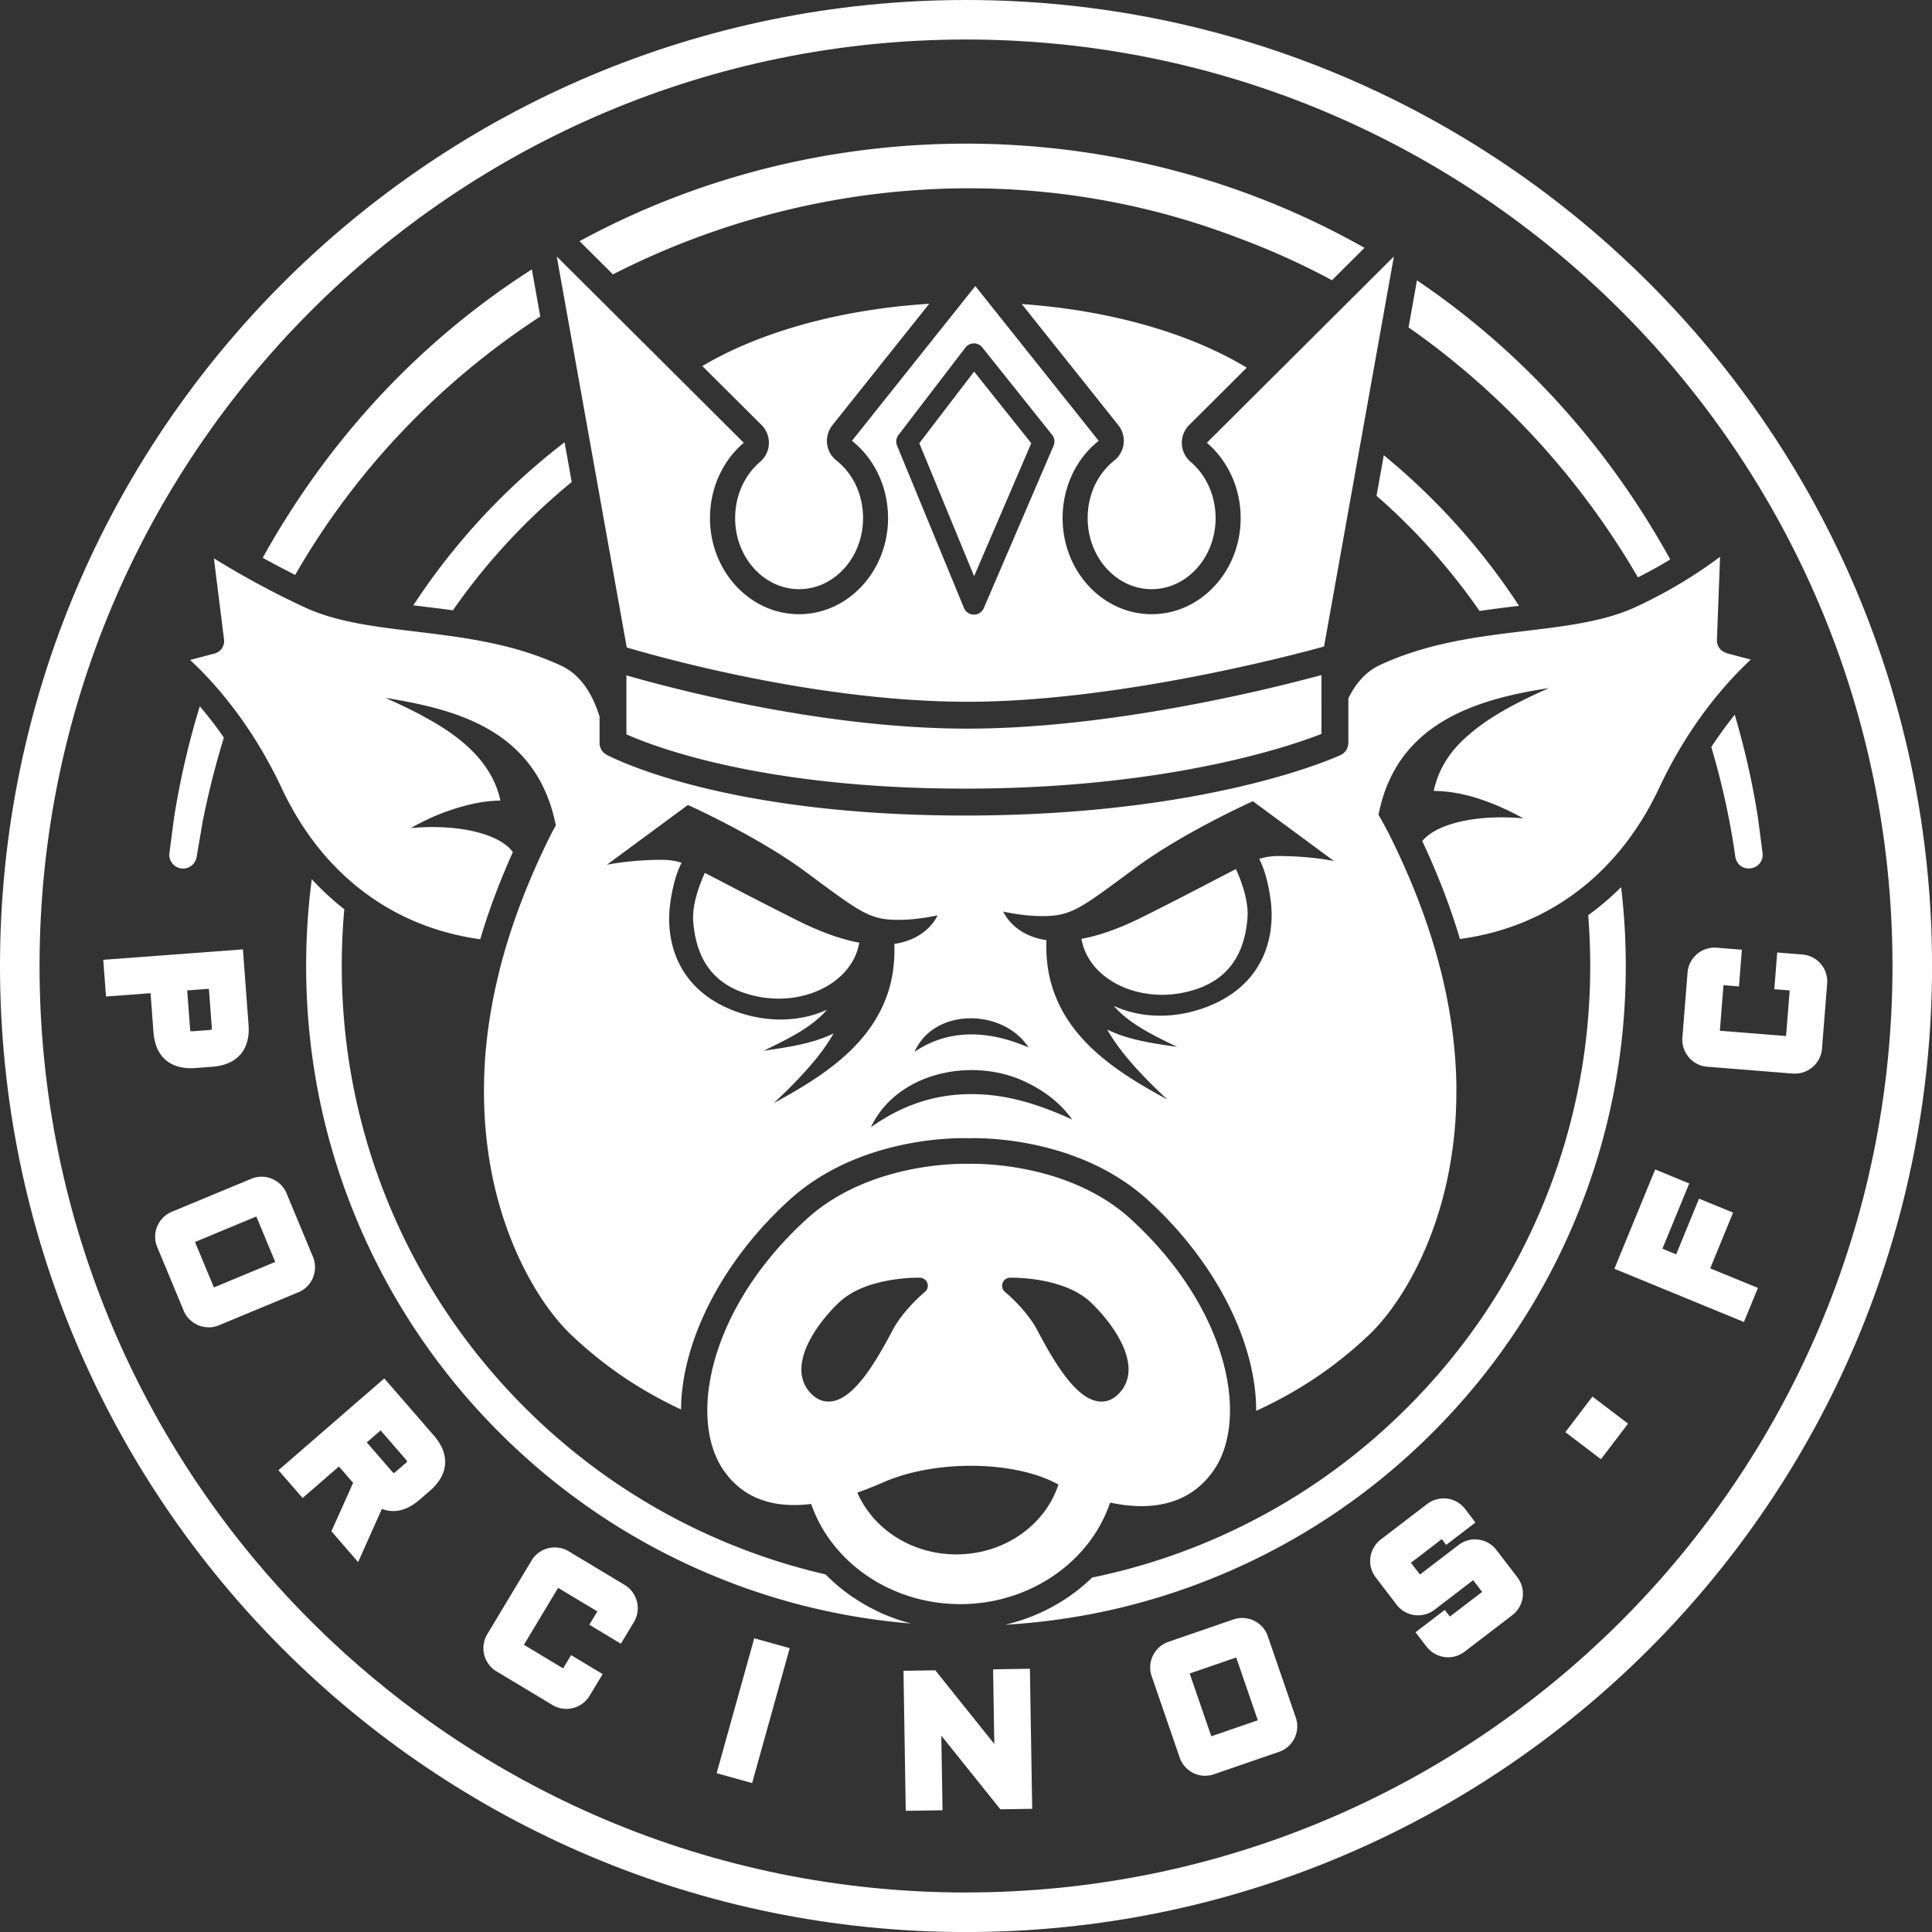 <svg xmlns="http://www.w3.org/2000/svg" width="700" height="700" fill="none"><rect width="100%" height="100%" fill="#333333" stroke="none"/><g fill="#fff" clip-path="url(#a)"><path d="M350.008 0C156.706 0 0 156.706 0 350.008c0 193.301 156.706 350.007 350.008 350.007 193.301 0 350.007-156.706 350.007-350.007C700.015 156.706 543.309 0 350.008 0Zm0 685.685c-185.396 0-335.678-150.297-335.678-335.677 0-185.381 150.282-335.693 335.678-335.693s335.677 150.297 335.677 335.677c0 185.381-150.297 335.678-335.677 335.678v.015Z"/><path d="m41.206 351.02 43.518-3.25 1.784 23.823c.53 7.044-2.751 10.823-9.81 11.352l-6.198.469c-7.059.529-10.853-2.736-11.382-9.78l-1.315-17.61-16.144 1.209-.468-6.228.015.015Zm22.84 4.55 1.285 17.278c.12 1.662.574 2.826 1.36 3.506.786.681 2.01.953 3.658.832l5.578-.423c1.663-.121 2.827-.575 3.507-1.361.68-.786.952-2.01.831-3.658l-1.285-17.277-14.934 1.118v-.015Z"/><path d="M69.094 387.026c-3.718 0-6.741-.997-9.039-2.962-2.63-2.253-4.127-5.669-4.459-10.158l-1.043-14.058-16.144 1.209-.997-13.302 50.607-3.779 2.041 27.36c.665 8.964-4.096 14.481-13.075 15.161l-6.198.469c-.574.045-1.133.06-1.677.06h-.016Zm-.045-13.407c.181.03.514.06 1.043.015l5.578-.424c.529-.045.861-.121 1.028-.181.03-.181.06-.499.015-1.043l-1.028-13.725-7.86.589 1.028 13.726c.045.529.12.861.181 1.027l.015.016ZM77.968 476.86a6.125 6.125 0 0 1-2.419.483 6.196 6.196 0 0 1-2.358-.468 6.24 6.24 0 0 1-1.995-1.33 5.941 5.941 0 0 1-1.376-2.041l-9.568-23.021a6.118 6.118 0 0 1-.484-2.419c0-.831.166-1.617.469-2.358a6.224 6.224 0 0 1 1.33-1.995 5.937 5.937 0 0 1 2.04-1.376l28.781-11.957a6.178 6.178 0 0 1 2.419-.483c.831 0 1.602.166 2.343.483a6.684 6.684 0 0 1 1.995 1.331 5.975 5.975 0 0 1 1.391 2.04l9.568 23.022c.332.786.484 1.602.468 2.433a6.829 6.829 0 0 1-.468 2.359 6.204 6.204 0 0 1-1.315 1.995 5.942 5.942 0 0 1-2.041 1.375l-28.78 11.957v-.03Zm16.823-40.738-28.78 11.957 9.568 23.022 28.781-11.957-9.569-23.022Z"/><path d="M75.61 480.896h-.091a9.43 9.43 0 0 1-3.674-.741 9.997 9.997 0 0 1-3.129-2.071 9.623 9.623 0 0 1-2.176-3.22l-9.569-23.021a9.519 9.519 0 0 1-.755-3.809 9.49 9.49 0 0 1 .74-3.673 9.822 9.822 0 0 1 2.071-3.129 9.616 9.616 0 0 1 3.22-2.177l28.78-11.957a9.805 9.805 0 0 1 3.825-.755 9.59 9.59 0 0 1 3.688.755 10.319 10.319 0 0 1 3.069 2.026 9.505 9.505 0 0 1 2.222 3.25l9.568 23.021c.514 1.24.756 2.54.741 3.87a10.479 10.479 0 0 1-.726 3.613 9.457 9.457 0 0 1-2.071 3.159 9.615 9.615 0 0 1-3.219 2.176L79.343 480.17a9.617 9.617 0 0 1-3.719.756l-.015-.03Zm-4.959-30.897L77.5 466.46l22.22-9.236-6.847-16.461-22.22 9.236ZM149.677 540.709c-4.595 3.991-8.918 4.308-12.969.937l-7.951 17.777-4.535-5.215 7.86-17.55-8.963-10.324-13.166 11.428-4.097-4.717 32.968-28.599 15.66 18.048c4.625 5.336 4.263 10.325-1.073 14.965l-3.749 3.25h.015Zm-21.827-18.456 11.352 13.075c1.088 1.254 2.146 1.92 3.174 1.995 1.028.076 2.177-.438 3.431-1.527l3.296-2.856c1.254-1.089 1.919-2.147 1.995-3.175.076-1.028-.438-2.176-1.527-3.431l-11.352-13.075-10.369 8.994Z"/><path d="m129.739 565.953-9.659-11.141 7.86-17.549-5.139-5.926-13.166 11.428-8.737-10.082 38.334-33.255 17.988 20.724c5.895 6.787 5.366 14.072-1.436 19.968l-3.749 3.25c-5.472 4.746-10.218 4.67-13.665 3.325l-8.601 19.242-.03.016Zm3.144-43.353 9.024 10.4c.348.408.605.62.756.726.167-.076.439-.257.847-.605l3.295-2.857c.408-.348.62-.605.726-.756-.076-.166-.257-.438-.605-.846l-9.024-10.4-5.004 4.338h-.015ZM195.644 567.238a6.221 6.221 0 0 1 1.663-1.829 6.271 6.271 0 0 1 2.162-1.013 6.692 6.692 0 0 1 2.403-.121 5.888 5.888 0 0 1 2.328.816l20.301 12.199c.725.438 1.33.997 1.814 1.677a6.498 6.498 0 0 1 1.012 2.177c.197.771.242 1.572.136 2.388a6.338 6.338 0 0 1-.831 2.328l-2.902 4.822-5.351-3.219 2.902-4.822-20.301-12.199-16.053 26.71 20.301 12.198 2.887-4.807 5.351 3.22-2.887 4.807a6.22 6.22 0 0 1-1.663 1.829 5.97 5.97 0 0 1-2.177 1.013 6.24 6.24 0 0 1-4.731-.711l-20.3-12.198a6.221 6.221 0 0 1-1.829-1.663 5.96 5.96 0 0 1-1.013-2.177 6.092 6.092 0 0 1-.121-2.403c.106-.816.393-1.587.831-2.328l16.053-26.71.015.016Z"/><path d="M205.243 619.16c-.454 0-.922-.03-1.391-.09a9.67 9.67 0 0 1-3.658-1.3l-20.3-12.199a9.38 9.38 0 0 1-2.872-2.63 9.61 9.61 0 0 1-1.588-3.401 10.071 10.071 0 0 1-.196-3.749 9.907 9.907 0 0 1 1.3-3.673l16.053-26.71a9.759 9.759 0 0 1 6.046-4.459 10.3 10.3 0 0 1 3.673-.196 9.419 9.419 0 0 1 3.719 1.3l20.301 12.198a9.588 9.588 0 0 1 2.887 2.676 10.153 10.153 0 0 1 1.557 3.325 9.555 9.555 0 0 1 .211 3.764 9.814 9.814 0 0 1-1.3 3.673l-4.731 7.86-11.428-6.877 2.903-4.822-14.209-8.541-12.395 20.633 14.209 8.541 2.887-4.807 11.427 6.878-4.716 7.845a9.747 9.747 0 0 1-2.63 2.872 9.713 9.713 0 0 1-3.401 1.587 9.48 9.48 0 0 1-2.358.287v.015ZM281.744 599.676l-11.714 42.052-6.017-1.678 11.715-42.052 6.016 1.678Z"/><path d="m273.271 593.582-13.621 48.882 12.858 3.583 13.62-48.882-12.857-3.583ZM337.9 652.4l-6.243.106-.71-43.64 6.242-.105 26.786 33.421-.545-33.845 6.243-.105.711 43.639-6.243.106-26.785-33.421.544 33.844Z"/><path d="m328.165 656.103-.816-50.743 11.518-.182 21.389 26.68-.438-27.027 13.332-.212.831 50.744-11.533.181-21.389-26.679.438 27.027-13.332.211ZM466.143 623.453c.272.801.393 1.618.332 2.449a6.412 6.412 0 0 1-.619 2.328 6.174 6.174 0 0 1-1.451 1.92 6.312 6.312 0 0 1-2.132 1.254l-23.565 8.117a6.161 6.161 0 0 1-2.449.333 6.104 6.104 0 0 1-2.328-.62 6.132 6.132 0 0 1-1.92-1.451 6.308 6.308 0 0 1-1.254-2.131l-10.143-29.476a6.177 6.177 0 0 1-.333-2.449 6.336 6.336 0 0 1 .62-2.313 6.507 6.507 0 0 1 1.451-1.919 6.048 6.048 0 0 1 2.132-1.27l23.565-8.117a6.165 6.165 0 0 1 2.449-.318 6.728 6.728 0 0 1 2.328.62c.725.348 1.36.816 1.904 1.436.56.62.968 1.33 1.255 2.131l10.143 29.476h.015Zm-39.619-19.318 10.143 29.476 23.566-8.117-10.143-29.476-23.566 8.117Z"/><path d="M436.697 643.406c-.227 0-.453 0-.695-.03a9.949 9.949 0 0 1-3.628-.967 9.89 9.89 0 0 1-2.993-2.268 9.483 9.483 0 0 1-1.965-3.356l-10.143-29.475a9.624 9.624 0 0 1-.514-3.855 9.754 9.754 0 0 1 .983-3.643 9.906 9.906 0 0 1 2.222-2.932 9.538 9.538 0 0 1 3.371-2.011l23.565-8.117a9.552 9.552 0 0 1 3.9-.499c1.255.106 2.449.423 3.552.952a9.95 9.95 0 0 1 3.024 2.253 9.518 9.518 0 0 1 1.965 3.355l10.142 29.476a9.589 9.589 0 0 1 .514 3.855 9.929 9.929 0 0 1-.967 3.628 9.76 9.76 0 0 1-2.267 2.993 9.53 9.53 0 0 1-3.356 1.965l-23.566 8.117a9.576 9.576 0 0 1-3.174.529l.03.03Zm-5.653-37.064 7.83 22.749 16.854-5.804-7.83-22.749-16.854 5.804ZM517.567 580.403a6.076 6.076 0 0 1-2.222 1.074 6.83 6.83 0 0 1-2.404.151 6.007 6.007 0 0 1-2.267-.756 5.969 5.969 0 0 1-1.859-1.633l-7.589-9.916a6.34 6.34 0 0 1-1.088-2.222 5.812 5.812 0 0 1-.136-2.388 6.483 6.483 0 0 1 .771-2.282 6.169 6.169 0 0 1 1.617-1.875l16.824-12.878a6.068 6.068 0 0 1 2.222-1.074 6.805 6.805 0 0 1 2.404-.151 6.288 6.288 0 0 1 2.267.756 5.99 5.99 0 0 1 1.859 1.632l1.587 2.086-4.958 3.795-1.587-2.086-16.824 12.878 7.589 9.916 16.823-12.878a6.356 6.356 0 0 1 2.223-1.089 6.167 6.167 0 0 1 2.403-.151 6.122 6.122 0 0 1 2.267.771 5.993 5.993 0 0 1 1.86 1.632l7.573 9.886a6.35 6.35 0 0 1 1.088 2.222c.212.801.257 1.603.151 2.404a6.122 6.122 0 0 1-.771 2.267 5.99 5.99 0 0 1-1.632 1.859l-17.308 13.242a6.35 6.35 0 0 1-2.222 1.088 6.148 6.148 0 0 1-2.403.151 6.293 6.293 0 0 1-2.283-.771 6 6 0 0 1-1.859-1.632l-1.859-2.404 4.958-3.794 1.859 2.404 17.307-13.242-7.573-9.885-16.823 12.878.015.015Z"/><path d="M524.656 600.462c-.423 0-.862-.03-1.285-.091a10.077 10.077 0 0 1-3.552-1.194 9.662 9.662 0 0 1-2.933-2.554l-4.02-5.215 10.596-8.102 1.859 2.403 11.685-8.933-3.25-4.248-13.998 10.717a9.597 9.597 0 0 1-3.537 1.708 10.066 10.066 0 0 1-3.673.227c-1.254-.151-2.449-.559-3.582-1.194a9.665 9.665 0 0 1-2.933-2.555l-7.588-9.916a10.03 10.03 0 0 1-1.708-3.492 9.616 9.616 0 0 1-.212-3.763 9.877 9.877 0 0 1 1.179-3.492 9.332 9.332 0 0 1 2.57-2.978l16.824-12.879a9.678 9.678 0 0 1 3.552-1.708 10.09 10.09 0 0 1 3.673-.227c1.255.152 2.449.56 3.583 1.195a9.633 9.633 0 0 1 2.932 2.554l3.734 4.913-10.596 8.102-1.587-2.086-11.171 8.556 3.265 4.277 13.997-10.717a10.03 10.03 0 0 1 3.492-1.708 9.766 9.766 0 0 1 3.734-.227c1.254.167 2.433.575 3.552 1.194a9.885 9.885 0 0 1 2.932 2.555l7.573 9.886a9.89 9.89 0 0 1 1.709 3.492 9.8 9.8 0 0 1 .226 3.748 9.976 9.976 0 0 1-1.194 3.553 9.658 9.658 0 0 1-2.554 2.932l-17.308 13.242a10.03 10.03 0 0 1-3.492 1.708 9.775 9.775 0 0 1-2.464.317h-.03ZM572.135 518.217l5.517-7.241 7.241 5.518-5.518 7.24-7.24-5.517Z"/><path d="m580.055 528.707-12.893-9.81 9.81-12.894 12.894 9.81-9.811 12.894Zm-2.947-11.155 1.587 1.209 1.209-1.587-1.587-1.209-1.209 1.587ZM589.548 457.768l12.078-29.43 5.774 2.373-9.704 23.656 11.548 4.747 8.284-20.195 5.774 2.373-8.283 20.195 17.292 7.104-2.373 5.775-40.375-16.582-.015-.016Z"/><path d="m631.858 478.991-46.935-19.288 14.783-35.991 12.335 5.079-9.72 23.642 4.988 2.04 8.284-20.18 12.334 5.064-8.283 20.195 17.293 7.089-5.079 12.35ZM618.843 382.96a5.817 5.817 0 0 1-2.374-.68 5.812 5.812 0 0 1-1.859-1.497 6.97 6.97 0 0 1-1.179-2.101 5.815 5.815 0 0 1-.302-2.448l1.874-23.611a5.85 5.85 0 0 1 .695-2.374 6.505 6.505 0 0 1 1.497-1.874 6.003 6.003 0 0 1 2.071-1.179 6.031 6.031 0 0 1 2.449-.287l5.608.453-.499 6.213-5.608-.454-1.875 23.611 31.063 2.479 1.875-23.611-5.578-.438.499-6.228 5.578.439c.846.06 1.647.287 2.373.68a6.05 6.05 0 0 1 1.874 1.496 6.513 6.513 0 0 1 1.179 2.101c.257.786.363 1.603.287 2.449l-1.874 23.611a5.808 5.808 0 0 1-.68 2.373 6.03 6.03 0 0 1-1.497 1.875c-.604.529-1.315.907-2.101 1.179a6.062 6.062 0 0 1-2.449.287l-31.063-2.479.016.015Z"/><path d="M650.42 389.006c-.257 0-.529 0-.801-.03l-31.079-2.479a9.595 9.595 0 0 1-3.733-1.073c-1.134-.605-2.132-1.391-2.933-2.358a10.492 10.492 0 0 1-1.814-3.205 9.45 9.45 0 0 1-.498-3.9l1.874-23.611a9.603 9.603 0 0 1 1.103-3.778 9.902 9.902 0 0 1 2.298-2.873 9.53 9.53 0 0 1 3.28-1.859 9.777 9.777 0 0 1 3.855-.468l9.145.725-1.058 13.302-5.608-.453-1.315 16.521 23.988 1.905 1.316-16.522-5.578-.438 1.058-13.302 9.115.726a9.573 9.573 0 0 1 3.733 1.073 9.771 9.771 0 0 1 5.246 9.447l-1.875 23.611a9.6 9.6 0 0 1-1.073 3.734 9.795 9.795 0 0 1-2.328 2.932 9.821 9.821 0 0 1-3.265 1.844 9.511 9.511 0 0 1-3.068.499l.015.03ZM414.084 332.186c-8.813 4.414-16.159 6.863-22.281 7.981.257 1.209.559 2.343.862 3.22 4.292 12.304 20.058 19.469 35.9 16.295 14.481-2.903 22.144-11.715 23.414-26.952.514-6.122-2.071-13.211-4.172-17.837-6.424 3.22-16.264 8.556-33.723 17.293Z"/><path d="M625.555 236.578a4.675 4.675 0 0 1-3.477-4.686l1.134-30.156c-6.667 5.004-17.127 12.002-30.625 18.215-11.337 5.23-25.123 6.878-39.709 8.631-17.384 2.086-35.372 4.248-52.861 12.35-5.094 2.358-8.827 6.635-11.488 12.123v16.098a4.887 4.887 0 0 1-2.811 4.414c-1.92.892-48.144 21.918-136.134 21.918-87.989 0-128.152-21.147-129.815-22.039a4.85 4.85 0 0 1-2.539-4.278v-9.523c-2.63-8.51-7.029-15.267-13.967-18.487-17.489-8.087-35.462-10.248-52.86-12.349-14.587-1.754-28.358-3.416-39.71-8.631-13.936-6.425-25.742-13.257-33.194-17.883l3.673 29.416a4.653 4.653 0 0 1-3.446 5.079l-8.858 2.328c8.268 7.648 22.07 22.734 33.179 46.42 14.587 31.109 40.012 50.382 71.952 54.765 3.083-10.399 7.029-20.935 11.82-31.562-3.038-4.202-9.387-6.484-14.768-7.663-3.461-.756-7.135-1.179-10.853-1.346a81.755 81.755 0 0 0-11.352.303 87.424 87.424 0 0 1 10.505-5.094c7.014-2.706 14.497-4.807 21.964-4.868-2.736-12.773-12.713-21.918-24.911-28.856-5.351-3.099-11.035-5.82-16.794-8.374 19.469 3.189 40.662 8.072 53.057 25.304 4.383 6.076 7.21 13.332 8.646 20.588h-.03l.166.151a145.394 145.394 0 0 0-2.388 4.58c-6.319 12.758-11.367 25.334-15.177 37.714-.272.862-.529 1.738-.786 2.6-.015.075-.045.136-.06.212a211.968 211.968 0 0 0-2.071 7.633c-.03.151-.076.302-.106.438a223.487 223.487 0 0 0-1.678 7.332c-.045.196-.09.408-.121.604-.166.786-.317 1.572-.468 2.343a.444.444 0 0 1-.03.136c-.288 1.527-.56 3.054-.817 4.58l-.136.771c-.121.711-.226 1.421-.332 2.132-.046.302-.091.604-.136.922a148.454 148.454 0 0 0-.499 3.673c-.045.332-.091.68-.121 1.013a81.461 81.461 0 0 0-.212 1.904c-.045.423-.09.862-.136 1.285l-.181 1.814a156.97 156.97 0 0 0-.212 2.645 59.376 59.376 0 0 0-.105 1.633l-.091 1.587c-.03.529-.061 1.043-.076 1.557-.03.831-.075 1.647-.09 2.479a49.61 49.61 0 0 0-.031 1.557c0 .65-.03 1.3-.03 1.95v1.345c0 .756 0 1.512.015 2.267 0 .393 0 .786.015 1.179.015.877.046 1.769.076 2.646 0 .377.03.755.045 1.133.03.771.076 1.527.121 2.298l.046.892c.06 1.013.136 2.025.226 3.023.03.302.061.605.076.907.075.801.151 1.602.242 2.388l.09.877c.121 1.028.242 2.056.378 3.084.031.196.061.393.076.574a156.75 156.75 0 0 0 .514 3.477c.166 1.043.347 2.07.529 3.113 5.381 29.416 18.698 50.623 29.37 60.675 11.76 11.065 24.503 19.787 39.573 26.816.151-24.14 14.315-53.132 39.12-75.776 25.561-23.339 61.612-22.613 65.074-22.492 3.476-.121 39.498-.847 65.074 22.492 24.971 22.795 39.165 52.044 39.119 76.275 15.555-7.12 28.645-15.993 40.677-27.315 10.672-10.052 23.989-31.259 29.37-60.675.197-1.027.363-2.07.529-3.113l.136-.862c.136-.862.257-1.723.378-2.585.03-.211.061-.408.091-.604.136-1.028.257-2.041.378-3.069.03-.287.06-.59.091-.877.09-.786.166-1.587.241-2.373l.091-.937c.091-.998.166-2.01.227-3.023l.045-.877c.046-.756.091-1.527.121-2.282l.045-1.164c.031-.817.061-1.648.076-2.479 0-.439.015-.877.03-1.315 0-.756.015-1.512.015-2.283v-1.391c0-.619-.015-1.239-.03-1.844 0-.483-.015-.967-.03-1.436-.03-.892-.061-1.768-.106-2.66l-.091-1.618-.09-1.496c-.031-.574-.076-1.134-.121-1.708-.03-.499-.076-.998-.121-1.497l-.272-3.008c-.046-.393-.076-.771-.121-1.164-.076-.665-.151-1.33-.227-1.98-.03-.287-.075-.589-.106-.876a186.294 186.294 0 0 0-.544-3.976 9.99 9.99 0 0 0-.106-.68c-.106-.741-.226-1.481-.347-2.222-.031-.227-.076-.454-.106-.665a183.559 183.559 0 0 0-1.345-7.211 5.963 5.963 0 0 0-.106-.483 200.633 200.633 0 0 0-1.739-7.558 1.27 1.27 0 0 0-.06-.227 221.629 221.629 0 0 0-2.963-10.581c-3.794-12.304-8.827-24.82-15.101-37.502a146.104 146.104 0 0 0-4.489-8.344c6.243-32.001 33.104-41.599 61.703-45.892-11.095 4.958-22.659 10.657-31.29 19.016-5.472 5.199-8.964 11.412-10.4 18.229 11.352.046 22.946 4.671 32.454 9.947-7.422-.696-15.055-.484-22.22 1.043-5.155 1.133-11.231 3.295-14.39 7.18 5.623 11.971 10.173 23.807 13.649 35.477 32.061-4.308 57.592-23.611 72.224-54.811 11.11-23.686 24.911-38.772 33.179-46.42l-8.858-2.328.046-.076ZM372.636 379.499c-13.755-5.956-28.387-7.135-41.266 1.572 7.134-16.129 32.197-15.66 41.266-1.572Zm-92.358 20.24c4.611-4.308 9.085-8.737 13.121-13.423 3.325-3.794 6.273-7.755 8.631-11.896-7.83 3.839-16.869 5.033-25.349 6.288 7.966-3.9 17.232-8.178 22.961-14.874-8.934 4.127-20.694 5.018-32.635.771-21.238-7.558-26.181-25.198-24.125-39.619 1.148-8.026 2.977-12.319 4.081-14.39-2.857-.907-5.185-1.104-8.586-1.058-10.778.136-18.502 1.783-18.502 1.783l29.37-21.661s25.078 11.201 42.778 24.307c17.701 13.12 22.175 16.642 30.459 17.217 8.298.574 17.202-1.542 17.202-1.542s-3.402 8.555-15.645 10.354c.211 5.517-.363 11.141-1.935 16.416-6.062 20.346-24.488 31.894-41.826 41.296v.031Zm70.969-3.311c-13 .106-24.835 4.233-35.703 12.002 9.553-20.315 37.638-25.697 56.684-16.113 6.47 3.114 12.214 7.603 16.249 13.332-12.092-5.578-24.185-9.387-37.215-9.221h-.015Zm113.566-86.281c-3.417-.045-5.744.151-8.586 1.058 1.103 2.071 2.932 6.364 4.081 14.39 2.056 14.421-2.887 32.061-24.125 39.619-11.941 4.248-23.702 3.371-32.635-.771 5.729 6.697 14.995 10.974 22.961 14.874-8.48-1.269-17.519-2.449-25.349-6.288 2.358 4.127 5.305 8.102 8.631 11.896 4.036 4.686 8.51 9.115 13.12 13.423-17.353-9.402-35.764-20.95-41.825-41.296-1.587-5.276-2.162-10.899-1.935-16.416-12.244-1.799-15.645-10.355-15.645-10.355s8.903 2.117 17.202 1.542c8.299-.574 12.758-4.096 30.458-17.217 17.701-13.12 42.778-24.306 42.778-24.306l29.37 21.661s-7.724-1.663-18.486-1.784l-.015-.03Z"/><path d="M289.091 333.577c-17.459-8.737-27.3-14.058-33.724-17.293-2.101 4.626-4.701 11.715-4.187 17.837 1.285 15.237 8.949 24.064 23.415 26.951 15.841 3.175 31.607-3.99 35.9-16.295.302-.861.604-2.01.861-3.219-6.107-1.134-13.453-3.583-22.28-7.981h.015ZM222.067 99.417c68.535-34.963 150.796-42.098 226.058-13.408a270.083 270.083 0 0 1 34.479 15.524l11.775-11.73c-87.385-49.52-196.294-50.335-284.389-2.418l12.077 12.032ZM333.078 160.576l19.862 48.189 20.709-48.174-20.709-25.954-19.862 25.939Z"/><path d="M437.271 160.425c7.664 6.53 12.244 16.506 12.244 27.299 0 19.197-14.466 34.812-32.257 34.812-17.791 0-32.257-15.615-32.257-34.812 0-11.246 4.897-21.525 13.075-28.01l-44.698-56.08-44.697 56.08c8.177 6.485 13.075 16.764 13.075 28.01 0 19.197-14.466 34.812-32.257 34.812-17.792 0-32.258-15.615-32.258-34.812 0-10.808 4.565-20.769 12.244-27.299l-67.764-67.508 25.364 141.681c14.376 4.232 70.35 19.666 123.467 19.666 53.117 0 116.089-16.356 129.18-20.029l25.304-141.318-67.765 67.508Zm-55.55 1.088-25.274 58.816a3.898 3.898 0 0 1-3.583 2.358h-.03a3.87 3.87 0 0 1-3.567-2.404l-24.246-58.816a3.891 3.891 0 0 1 .514-3.854l24.246-31.668a3.902 3.902 0 0 1 3.053-1.526h.045c1.18 0 2.298.544 3.039 1.466l25.273 31.668a3.875 3.875 0 0 1 .53 3.96ZM593.448 209.188a156.376 156.376 0 0 0 11.715-6.5c-23.671-42.838-55.4-76.546-91.768-101.11l-3.054 17.036c33.935 23.732 62.338 54.855 83.107 90.574ZM636.906 296.059a291.582 291.582 0 0 0-8.374-37.094 142.608 142.608 0 0 0-8.495 11.699 275.837 275.837 0 0 1 8.692 39.664c1.073 6.561 10.46 5.306 9.886-1.254l-1.709-13.03v.015ZM106.96 208.296c22.16-38.56 52.936-70.228 88.79-93.627l-3.053-17.066c-38.727 24.745-72.556 59.587-97.512 104.496a312.13 312.13 0 0 0 11.775 6.197ZM72.39 255.896a293.245 293.245 0 0 0-9.296 40.148l-1.709 13.03a4.977 4.977 0 0 0 4.097 5.547c2.706.469 5.275-1.36 5.744-4.066l.045-.227 2.132-12.485a306.999 306.999 0 0 1 7.709-30.595 139.657 139.657 0 0 0-8.722-11.337v-.015ZM409.761 441.746c-23.4-21.374-58.227-20.074-58.574-20.059h-.439c-.332-.015-35.159-1.315-58.558 20.059-35.356 32.287-43.05 72.465-29.884 91.178 6.847 9.72 17.428 13.726 31.592 11.987 7.27 21.026 28.765 36.293 54.069 36.293 25.304 0 47.131-15.508 54.236-36.792 12.697 2.721 27.858 2.086 37.411-11.503 13.166-18.713 5.488-58.891-29.884-91.178l.031.015Zm-105.706 30.126c9.75-9.297 28.479-8.949 29.265-8.934a2.915 2.915 0 0 1 2.69 1.965 2.914 2.914 0 0 1-.922 3.205c-.075.06-7.739 6.379-11.684 13.861-6.228 11.836-13.665 24.155-21.571 25.682a8.804 8.804 0 0 1-1.647.166c-1.965 0-3.824-.71-5.442-2.071-2.766-2.343-4.278-5.502-4.383-9.175-.242-8.374 6.907-18.26 13.679-24.715l.015.016Zm42.446 91.314c-16.265 0-30.171-9.266-35.87-22.386a125.85 125.85 0 0 0 4.565-1.708c.121-.046.242-.106.363-.151a144.223 144.223 0 0 0 4.429-1.845c9.099-4.005 20.587-6.016 31.803-6.016 11.216 0 22.372 2.041 30.413 6.122.182.091.378.197.59.303.03 0 .045.03.076.03.196.106.408.196.634.317-4.791 14.663-19.544 25.334-37.003 25.334Zm62.383-66.615c-.106 3.658-1.617 6.832-4.384 9.175-1.617 1.376-3.476 2.071-5.441 2.071-.545 0-1.089-.06-1.648-.166-7.906-1.542-15.343-13.846-21.57-25.682-3.946-7.482-11.609-13.801-11.685-13.861a2.885 2.885 0 0 1-.907-3.205 2.916 2.916 0 0 1 2.691-1.965c.786-.03 19.514-.348 29.264 8.934 6.772 6.454 13.922 16.325 13.68 24.714v-.015ZM151.521 219.543c4.157.498 8.359.997 12.577 1.587a226.085 226.085 0 0 1 25.984-31.048 231.02 231.02 0 0 1 17.066-15.433l-2.585-14.421a242.508 242.508 0 0 0-23.611 20.724 239.78 239.78 0 0 0-31.199 38.379c.589.076 1.179.136 1.768.212ZM536.069 221.372c4.791-.711 9.568-1.3 14.299-1.875a240.285 240.285 0 0 0-31.32-38.545 241.62 241.62 0 0 0-17.67-16.008l-2.63 14.693a226.998 226.998 0 0 1 11.17 10.445 227.313 227.313 0 0 1 26.151 31.29Z"/><path d="M308.923 578.635a65.59 65.59 0 0 1-9.78-8.193 224.9 224.9 0 0 1-37.17-12.047c-26.937-11.398-51.122-27.692-71.891-48.477-20.769-20.769-37.079-44.954-48.477-71.891-11.79-27.873-17.776-57.5-17.776-88.034 0-6.893.302-13.741.922-20.543a102.44 102.44 0 0 1-11.79-10.883 240.876 240.876 0 0 0-2.041 31.426c0 32.272 6.319 63.577 18.789 93.053 12.048 28.463 29.28 54.039 51.228 75.987 21.948 21.948 47.524 39.196 75.987 51.228 23.384 9.886 47.933 15.917 73.191 17.972a67.474 67.474 0 0 1-21.207-9.628l.015.03ZM575.43 331.596c.484 6.092.741 12.229.741 18.412 0 30.534-5.986 60.146-17.776 88.034-11.398 26.937-27.692 51.122-48.477 71.891-20.769 20.769-44.954 37.079-71.891 48.477a223.984 223.984 0 0 1-42.339 13.166 65.337 65.337 0 0 1-8.405 6.908c-6.998 4.822-14.813 8.253-23.082 10.188 27.254-1.587 53.722-7.74 78.845-18.381 28.463-12.047 54.039-29.28 75.987-51.228 21.948-21.948 39.196-47.524 51.228-75.987 12.47-29.476 18.789-60.781 18.789-93.053 0-9.614-.56-19.152-1.693-28.584a98.915 98.915 0 0 1-11.957 10.173l.03-.016ZM226.965 244.695v21.374c9.961 4.444 49.398 19.666 122.619 19.666 73.222 0 118.01-15.403 129.211-19.832V244.59c-18.744 5.079-76.32 19.408-128.243 19.408s-105.479-14.103-123.603-19.303h.016ZM451.722 133.216c-20.3-12.304-49.005-20.769-81.52-23.052l34.994 43.897a9.064 9.064 0 0 1 1.919 6.696 9.113 9.113 0 0 1-3.386 6.092c-6.122 4.867-9.644 12.47-9.644 20.89 0 14.179 10.4 25.727 23.173 25.727 12.773 0 23.173-11.533 23.173-25.727 0-8.057-3.296-15.494-9.04-20.391a9.102 9.102 0 0 1-3.189-6.561 9.032 9.032 0 0 1 2.66-6.787l20.86-20.784ZM336.675 110.058c-32.68 2.056-61.612 10.37-82.215 22.568L275.925 154a9.054 9.054 0 0 1 2.66 6.787 9.102 9.102 0 0 1-3.189 6.561c-5.744 4.897-9.04 12.319-9.04 20.391 0 14.179 10.4 25.727 23.173 25.727 12.773 0 23.173-11.533 23.173-25.727 0-8.42-3.522-16.038-9.644-20.89a9.08 9.08 0 0 1-3.386-6.092 9.13 9.13 0 0 1 1.919-6.696l35.084-44.003Z"/></g><defs><clipPath id="a"><path fill="#fff" d="M0 0h700v700H0z"/></clipPath></defs></svg>